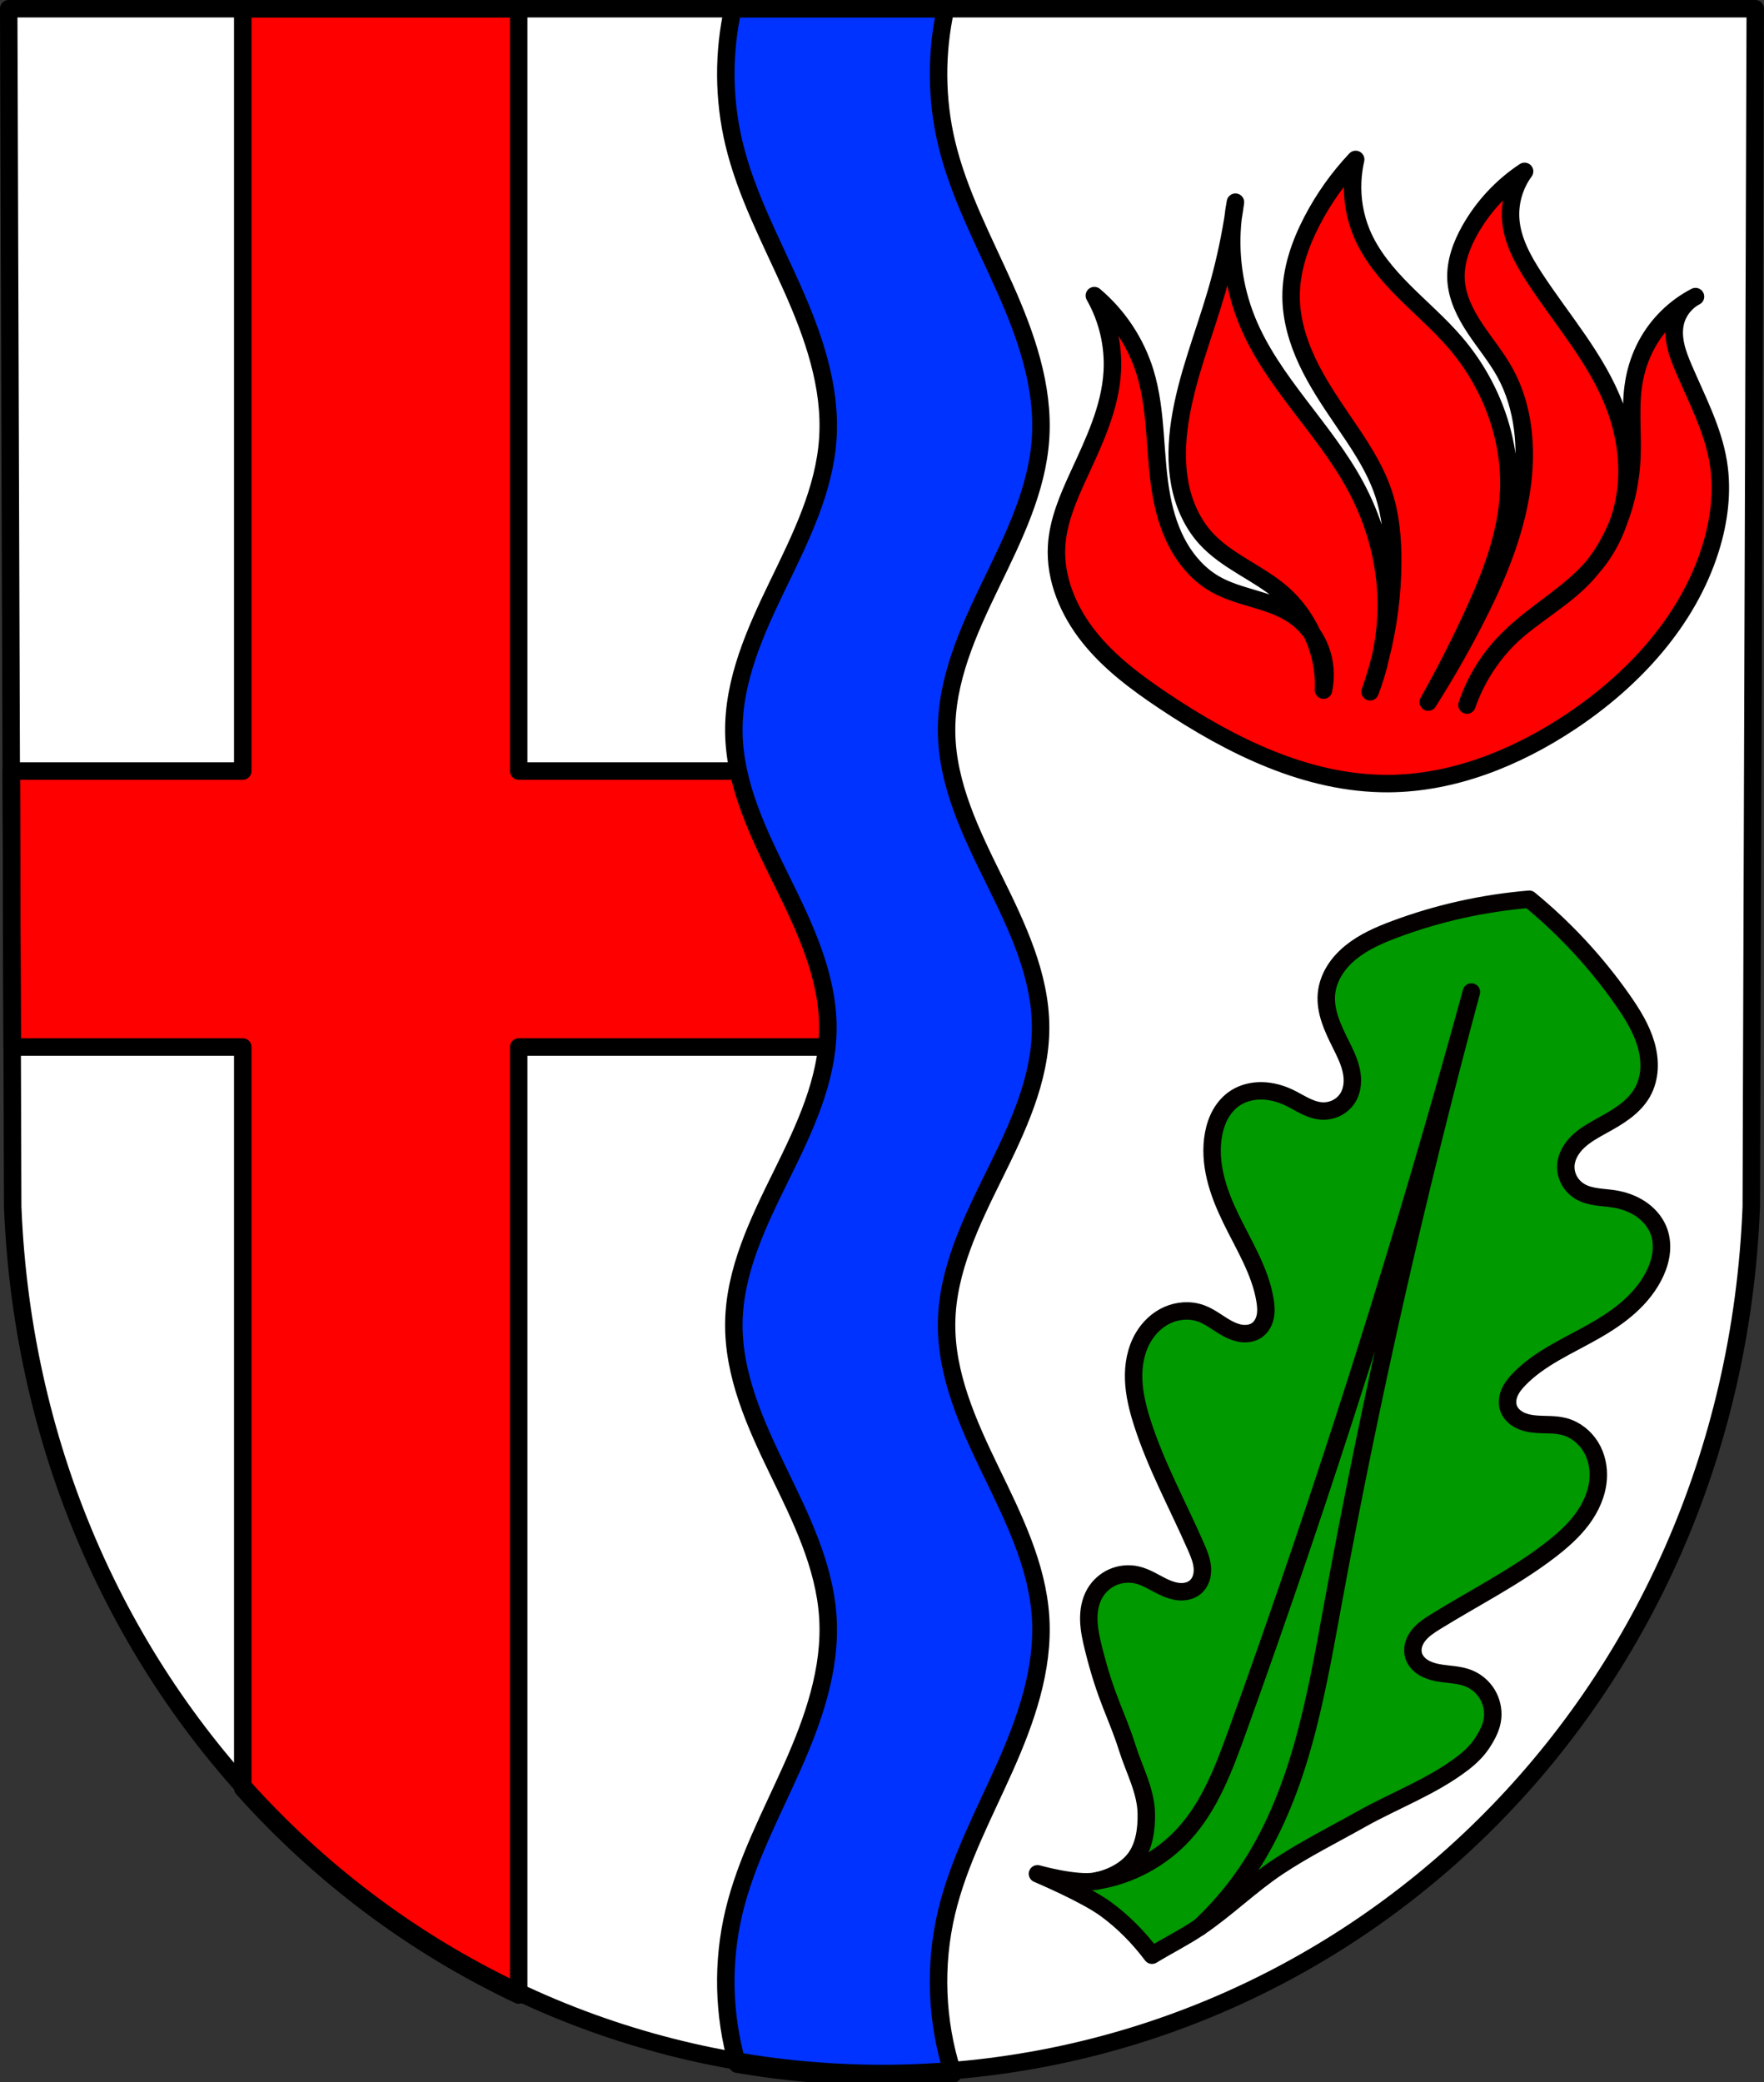 <?xml version="1.0" encoding="UTF-8" standalone="no"?>
<!-- Created with Inkscape (http://www.inkscape.org/) -->

<svg
   xmlns:dc="http://purl.org/dc/elements/1.1/"
   xmlns:cc="http://creativecommons.org/ns#"
   xmlns:rdf="http://www.w3.org/1999/02/22-rdf-syntax-ns#"
   xmlns:svg="http://www.w3.org/2000/svg"
   xmlns="http://www.w3.org/2000/svg"
   xmlns:sodipodi="http://sodipodi.sourceforge.net/DTD/sodipodi-0.dtd"
   xmlns:inkscape="http://www.inkscape.org/namespaces/inkscape"
   width="133.768mm"
   height="157.864mm"
   viewBox="0 0 133.768 157.864"
   version="1.1"
   id="svg2005"
   inkscape:version="0.92.5 (2060ec1f9f, 2020-04-08)"
   sodipodi:docname="DEU Hörscheid COA.svg">
  <rect x="0" y="0" width="133.768" height="157.864" fill="#333333" stroke="none"/>
  <defs
     id="defs1999">
    <inkscape:path-effect
       effect="spiro"
       id="path-effect3336"
       is_visible="true" />
    <inkscape:path-effect
       effect="spiro"
       id="path-effect3331"
       is_visible="true" />
    <inkscape:path-effect
       effect="spiro"
       id="path-effect3308"
       is_visible="true" />
    <inkscape:path-effect
       effect="spiro"
       id="path-effect3249"
       is_visible="true" />
    <inkscape:path-effect
       effect="spiro"
       id="path-effect3088"
       is_visible="true" />
    <inkscape:path-effect
       effect="spiro"
       id="path-effect3249-4"
       is_visible="true" />
    <inkscape:path-effect
       effect="spiro"
       id="path-effect3308-8"
       is_visible="true" />
    <inkscape:path-effect
       effect="spiro"
       id="path-effect3336-2"
       is_visible="true" />
    <inkscape:path-effect
       effect="spiro"
       id="path-effect3336-2-1"
       is_visible="true" />
  </defs>
  <sodipodi:namedview
     id="base"
     pagecolor="#ffffff"
     bordercolor="#666666"
     borderopacity="1.0"
     inkscape:pageopacity="0.0"
     inkscape:pageshadow="2"
     inkscape:zoom="1.3290858"
     inkscape:cx="252.79002"
     inkscape:cy="298.32533"
     inkscape:document-units="mm"
     inkscape:current-layer="layer1"
     showgrid="false"
     inkscape:window-width="1920"
     inkscape:window-height="1046"
     inkscape:window-x="-11"
     inkscape:window-y="-11"
     inkscape:window-maximized="1"
     inkscape:snap-nodes="false"
     fit-margin-top="0"
     fit-margin-left="0"
     fit-margin-right="0"
     fit-margin-bottom="0"
     inkscape:snap-midpoints="true"
     inkscape:snap-smooth-nodes="true"
     inkscape:object-paths="true" />
  <g
     inkscape:label="Ebene 1"
     inkscape:groupmode="layer"
     id="layer1"
     transform="translate(-31.42,-141.887)">
    <path
       style="fill:#ffffff;fill-rule:evenodd;stroke:none;stroke-width:1.323;stroke-linecap:round;stroke-linejoin:round;stroke-miterlimit:4;stroke-dasharray:none;stroke-opacity:1"
       inkscape:connector-curvature="0"
       d="m 164.526,142.549 -0.303,90.834 c -1.474,37.541 -30.599,65.686 -65.92,65.707 -35.289,-0.046 -64.425,-28.201 -65.92,-65.707 l -0.303,-90.834 H 98.302 Z"
       id="path10563-0-6-2-3-1"
       sodipodi:nodetypes="ccccccc" />
    <path
       style="opacity:1;fill:#ff0000;fill-opacity:1;fill-rule:evenodd;stroke:#000000;stroke-width:5;stroke-linecap:round;stroke-linejoin:round;stroke-miterlimit:4;stroke-dasharray:none;stroke-opacity:1;paint-order:markers fill stroke"
       d="M 69.471 2.5 L 69.471 220.59 L 3.227 220.59 L 3.488 299.545 L 69.471 299.545 L 69.471 511.643 C 91.64 536.461 118.446 556.599 148.428 570.762 L 148.428 299.545 L 249.268 299.545 L 249.268 220.59 L 148.428 220.59 L 148.428 2.5 L 69.471 2.5 z M 387.938 45.617 C 382.979 50.877 378.756 56.829 375.428 63.246 C 371.954 69.945 369.429 77.309 369.455 84.855 C 369.478 91.265 371.342 97.564 374.062 103.367 C 376.783 109.17 380.348 114.531 383.957 119.828 C 388.56 126.584 393.319 133.395 395.898 141.152 C 398.007 147.493 398.579 154.253 398.539 160.936 C 398.485 170.053 397.298 179.157 395.053 187.994 C 394.304 191.371 393.307 194.693 392.055 197.918 C 393.212 194.66 394.202 191.345 395.053 187.994 C 396.559 181.198 397.039 174.172 396.438 167.236 C 395.587 157.428 392.6 147.834 387.938 139.162 C 378.956 122.455 363.958 109.261 356.828 91.684 C 353.106 82.507 351.737 72.395 352.826 62.555 C 351.669 69.669 350.084 76.713 348.068 83.633 C 344.476 95.966 339.524 107.979 337.611 120.682 C 336.737 126.489 336.514 132.442 337.582 138.217 C 338.65 143.991 341.063 149.594 345.004 153.947 C 348.036 157.297 351.863 159.814 355.713 162.178 C 359.563 164.541 363.509 166.809 366.914 169.777 C 370.559 172.955 373.465 176.934 375.494 181.32 C 376.411 182.635 377.183 184.048 377.77 185.539 C 379.249 189.298 379.588 193.499 378.732 197.447 C 378.99 191.912 377.82 186.348 375.494 181.32 C 374.1 179.321 372.362 177.56 370.361 176.168 C 366.988 173.821 363.006 172.54 359.066 171.371 C 355.127 170.202 351.115 169.093 347.562 167.027 C 343.294 164.546 339.868 160.758 337.412 156.475 C 334.956 152.191 333.437 147.42 332.494 142.574 C 330.171 130.633 331.248 118.089 327.66 106.465 C 325.043 97.986 319.944 90.29 313.158 84.572 C 316.928 91.172 318.731 98.878 318.277 106.465 C 317.654 116.881 312.965 126.553 308.609 136.035 C 305.651 142.476 302.764 149.147 302.354 156.223 C 301.807 165.634 305.784 174.893 311.664 182.262 C 317.544 189.631 325.225 195.338 333.062 200.578 C 352.321 213.454 374.154 224.307 397.32 224.178 C 415.894 224.074 433.88 216.824 449.354 206.549 C 467.384 194.576 482.959 177.726 489.443 157.076 C 491.947 149.104 493.052 140.588 491.719 132.34 C 490.183 122.839 485.539 114.182 481.768 105.328 C 480.865 103.209 480.004 101.058 479.512 98.809 C 479.019 96.559 478.906 94.192 479.492 91.965 C 480.287 88.943 482.406 86.294 485.18 84.855 C 479.317 87.884 474.394 92.705 471.246 98.504 C 469.422 101.864 468.186 105.538 467.551 109.309 C 466.351 116.423 467.286 123.71 466.982 130.918 C 466.721 137.124 465.463 143.335 463.221 149.131 C 461.747 153.438 459.586 157.502 456.746 161.057 C 456.445 161.434 456.128 161.796 455.814 162.16 C 454.775 163.461 453.666 164.71 452.48 165.891 C 446.367 171.982 438.6 176.181 432.318 182.094 C 432.152 182.255 431.983 182.413 431.818 182.576 C 431.74 182.652 431.667 182.732 431.59 182.809 C 426.311 188.127 422.241 194.636 419.783 201.715 C 422.148 194.596 426.24 188.066 431.59 182.809 C 431.636 182.762 431.678 182.712 431.725 182.666 C 431.755 182.635 431.788 182.607 431.818 182.576 C 431.884 182.513 431.944 182.444 432.01 182.381 C 432.111 182.284 432.216 182.19 432.318 182.094 C 439.707 174.941 449.126 169.926 455.814 162.16 C 458.942 158.247 461.404 153.826 463.221 149.131 C 464.286 146.018 464.995 142.777 465.332 139.506 C 466.136 131.708 464.897 123.757 462.148 116.416 C 457.043 102.783 447.071 91.646 439.117 79.453 C 435.782 74.34 432.708 68.769 432.293 62.678 C 431.964 57.851 433.401 52.922 436.273 49.029 C 429.832 53.278 424.422 59.081 420.635 65.805 C 418.187 70.151 416.384 75.04 416.654 80.021 C 416.927 85.059 419.287 89.755 422.076 93.959 C 424.865 98.163 428.135 102.056 430.588 106.465 C 436.181 116.52 437.121 128.636 435.42 140.016 C 433.416 153.419 427.991 166.073 421.773 178.115 C 417.759 185.889 413.393 193.483 408.693 200.863 C 413.184 192.882 417.36 184.722 421.205 176.41 C 426.465 165.04 431.171 153.099 431.725 140.584 C 432.408 125.124 426.47 109.661 416.371 97.936 C 411.867 92.706 406.598 88.198 401.725 83.311 C 396.851 78.423 392.293 73.032 389.645 66.658 C 387.71 62.002 386.85 56.91 387.084 51.873 C 387.182 49.768 387.468 47.671 387.938 45.617 z M 352.826 62.555 C 353.081 60.988 353.321 59.417 353.533 57.844 C 353.231 59.403 353.001 60.976 352.826 62.555 z "
       transform="matrix(0.265,0,0,0.265,31.42,141.887)"
       id="rect3170-6" />
    <path
       style="fill:#0033ff;stroke:#000000;stroke-width:5;stroke-linecap:round;stroke-linejoin:round;stroke-miterlimit:4;stroke-dasharray:none;stroke-opacity:1;fill-opacity:1"
       d="M 209.725 2.5 C 206.945 15.111 207.012 28.352 210 40.918 C 213.443 55.4 220.565 68.684 226.631 82.277 C 232.696 95.871 237.832 110.423 236.904 125.279 C 235.976 140.133 229.101 153.863 222.615 167.258 C 216.129 180.652 209.77 194.76 210 209.641 C 210.23 224.531 217.023 238.429 223.619 251.781 C 230.215 265.133 236.904 279.11 236.904 294.002 C 236.904 308.894 230.215 322.871 223.619 336.223 C 217.023 349.575 210.23 363.473 210 378.363 C 209.77 393.244 216.129 407.354 222.615 420.748 C 229.101 434.142 235.976 447.873 236.904 462.727 C 237.832 477.583 232.696 492.133 226.631 505.727 C 220.565 519.32 213.443 532.606 210 547.088 C 206.612 561.339 206.969 576.457 210.99 590.541 C 224.594 592.893 238.557 594.132 252.789 594.15 C 259.494 594.146 266.138 593.861 272.715 593.33 C 272.68 593.222 272.64 593.115 272.605 593.006 C 267.894 578.232 267.288 562.174 270.875 547.088 C 274.318 532.606 281.439 519.32 287.504 505.727 C 293.569 492.133 298.707 477.583 297.779 462.727 C 296.851 447.873 289.976 434.142 283.49 420.748 C 277.004 407.354 270.645 393.244 270.875 378.363 C 271.105 363.473 277.898 349.575 284.494 336.223 C 291.09 322.871 297.779 308.894 297.779 294.002 C 297.779 279.11 291.09 265.133 284.494 251.781 C 277.898 238.429 271.105 224.531 270.875 209.641 C 270.645 194.76 277.004 180.652 283.49 167.258 C 289.976 153.863 296.851 140.133 297.779 125.279 C 298.707 110.423 293.569 95.871 287.504 82.277 C 281.439 68.684 274.318 55.4 270.875 40.918 C 267.887 28.352 267.82 15.111 270.6 2.5 L 252.783 2.5 L 209.725 2.5 z "
       transform="matrix(0.265,0,0,0.265,31.42,141.887)"
       id="path3086" />
    <path
       style="fill:none;fill-rule:evenodd;stroke:#000000;stroke-width:1.323;stroke-linecap:round;stroke-linejoin:round;stroke-miterlimit:4;stroke-dasharray:none;stroke-opacity:1"
       inkscape:connector-curvature="0"
       d="m 164.526,142.549 -0.303,90.834 c -1.474,37.541 -30.599,65.686 -65.92,65.707 -35.289,-0.046 -64.425,-28.201 -65.92,-65.707 l -0.303,-90.834 h 66.221 z"
       id="path10563-0-6-2-3"
       sodipodi:nodetypes="ccccccc" />
    <path
       style="fill:#009900;stroke:#040000;stroke-width:1.323;stroke-linecap:round;stroke-linejoin:round;stroke-miterlimit:4;stroke-dasharray:none;stroke-opacity:1;fill-opacity:1"
       d="m 147.387,210.063 c -3.485,0.291 -6.918,1.055 -10.164,2.265 -1.202,0.448 -2.396,0.966 -3.377,1.768 -0.49,0.401 -0.924,0.871 -1.249,1.408 -0.325,0.537 -0.54,1.141 -0.592,1.766 -0.054,0.648 0.067,1.305 0.274,1.929 0.207,0.624 0.499,1.221 0.793,1.813 0.324,0.651 0.655,1.308 0.813,2.011 0.158,0.703 0.125,1.47 -0.249,2.08 -0.204,0.332 -0.504,0.607 -0.858,0.784 -0.354,0.178 -0.762,0.257 -1.165,0.227 -0.442,-0.033 -0.866,-0.196 -1.264,-0.393 -0.398,-0.197 -0.777,-0.43 -1.178,-0.621 -0.637,-0.302 -1.334,-0.495 -2.037,-0.511 -0.703,-0.016 -1.413,0.15 -1.997,0.517 -0.475,0.299 -0.857,0.724 -1.135,1.203 -0.277,0.479 -0.452,1.011 -0.554,1.555 -0.203,1.08 -0.119,2.205 0.138,3.285 0.258,1.079 0.686,2.117 1.174,3.124 0.98,2.02 2.223,3.982 2.586,6.174 0.07,0.423 0.106,0.857 0.018,1.273 -0.088,0.416 -0.312,0.815 -0.677,1.047 -0.318,0.202 -0.721,0.262 -1.103,0.215 -0.383,-0.046 -0.748,-0.193 -1.087,-0.375 -0.678,-0.366 -1.275,-0.884 -2.001,-1.146 -0.818,-0.295 -1.746,-0.228 -2.526,0.119 -0.781,0.346 -1.416,0.957 -1.843,1.677 -0.573,0.965 -0.78,2.11 -0.738,3.234 0.042,1.124 0.321,2.233 0.669,3.312 1.038,3.222 2.688,6.233 4.052,9.345 0.229,0.523 0.453,1.06 0.489,1.623 0.018,0.281 -0.013,0.566 -0.111,0.829 -0.098,0.263 -0.266,0.503 -0.495,0.671 -0.307,0.226 -0.71,0.313 -1.1,0.291 -0.39,-0.022 -0.77,-0.145 -1.127,-0.305 -0.714,-0.32 -1.369,-0.793 -2.133,-0.967 -0.618,-0.142 -1.279,-0.072 -1.848,0.182 -0.569,0.255 -1.044,0.691 -1.347,1.221 -0.35,0.612 -0.471,1.332 -0.451,2.039 0.02,0.707 0.174,1.406 0.344,2.096 0.953,3.861 1.776,5.039 2.578,7.586 0.517,1.642 1.406,3.24 1.438,4.961 0.022,1.172 -0.148,2.475 -0.853,3.411 -0.683,0.907 -1.835,1.481 -2.948,1.708 -1.465,0.299 -4.452,-0.546 -4.452,-0.546 0,0 3.596,1.519 5.159,2.658 1.342,0.977 2.526,2.184 3.527,3.515 1.192,-0.728 2.449,-1.351 3.606,-2.133 2.067,-1.397 3.86,-3.175 5.937,-4.559 2.011,-1.34 4.182,-2.421 6.287,-3.605 2.568,-1.444 5.402,-2.475 7.74,-4.267 0.562,-0.431 1.089,-0.936 1.475,-1.53 0.38,-0.583 0.728,-1.231 0.787,-1.934 0.051,-0.609 -0.092,-1.238 -0.416,-1.771 -0.324,-0.533 -0.829,-0.965 -1.418,-1.2 -0.728,-0.29 -1.535,-0.272 -2.304,-0.415 -0.385,-0.071 -0.768,-0.186 -1.101,-0.389 -0.334,-0.203 -0.616,-0.504 -0.74,-0.864 -0.093,-0.269 -0.094,-0.561 -0.026,-0.833 0.069,-0.272 0.205,-0.524 0.38,-0.745 0.349,-0.443 0.838,-0.758 1.323,-1.058 2.89,-1.788 5.958,-3.329 8.643,-5.391 0.899,-0.691 1.758,-1.445 2.431,-2.346 0.673,-0.901 1.153,-1.962 1.23,-3.081 0.057,-0.835 -0.119,-1.699 -0.564,-2.427 -0.446,-0.728 -1.171,-1.31 -2.011,-1.532 -0.746,-0.197 -1.532,-0.11 -2.298,-0.194 -0.383,-0.042 -0.767,-0.129 -1.108,-0.308 -0.341,-0.179 -0.638,-0.457 -0.785,-0.804 -0.168,-0.398 -0.126,-0.854 0.037,-1.246 0.164,-0.392 0.44,-0.729 0.737,-1.037 1.545,-1.598 3.682,-2.506 5.635,-3.613 0.973,-0.551 1.916,-1.162 2.741,-1.904 0.825,-0.742 1.532,-1.621 1.979,-2.625 0.225,-0.505 0.383,-1.042 0.427,-1.594 0.044,-0.552 -0.029,-1.119 -0.251,-1.635 -0.272,-0.634 -0.761,-1.173 -1.349,-1.56 -0.588,-0.386 -1.271,-0.624 -1.966,-0.737 -0.438,-0.071 -0.882,-0.094 -1.322,-0.158 -0.439,-0.064 -0.882,-0.171 -1.265,-0.395 -0.348,-0.204 -0.639,-0.501 -0.83,-0.848 -0.191,-0.348 -0.282,-0.744 -0.261,-1.133 0.039,-0.714 0.447,-1.364 0.976,-1.853 0.529,-0.489 1.176,-0.841 1.812,-1.194 0.579,-0.32 1.157,-0.645 1.682,-1.042 0.525,-0.396 0.998,-0.868 1.322,-1.432 0.312,-0.544 0.478,-1.164 0.515,-1.79 0.037,-0.626 -0.051,-1.259 -0.227,-1.868 -0.352,-1.217 -1.041,-2.322 -1.776,-3.373 -1.986,-2.839 -4.376,-5.418 -7.08,-7.636 z m -37.292,73.888 z"
       id="path3306-4"
       inkscape:connector-curvature="0"
       sodipodi:nodetypes="ccccccccccccccccccccccccccccccccccccccccaaaacacaaaaacccccccccccccccccsccccccccccccccccccccccc" />
    <path
       style="fill:none;stroke:#040000;stroke-width:1.323;stroke-linecap:round;stroke-linejoin:round;stroke-miterlimit:4;stroke-dasharray:none;stroke-opacity:1"
       d="m 408.534,277.485 c 2.318,-1.131 4.229,-3.077 5.316,-5.416 1.227,-2.639 1.393,-5.629 1.523,-8.536 0.875,-19.607 0.969,-39.248 0.282,-58.863 0.616,15.957 1.887,31.889 3.811,47.741 0.858,7.073 1.827,14.398 -0.285,21.203 -0.526,1.696 -1.239,3.333 -2.122,4.874"
       id="path3334-1"
       inkscape:connector-curvature="0"
       inkscape:path-effect="#path-effect3336-2-1"
       inkscape:original-d="m 408.53363,277.48522 c 1.77221,-1.77213 4.15602,-3.16785 5.31588,-5.41589 1.32527,-2.56863 1.26131,-5.6578 1.52305,-8.53629 1.77678,-19.54055 0.28228,-58.86282 0.28228,-58.86282 0,0 3.28283,31.78547 3.81124,47.74103 0.23396,7.06445 1.20212,14.29299 -0.28522,21.20306 -0.37285,1.73223 -1.48624,2.60032 -2.12164,4.87395"
       sodipodi:nodetypes="caacaac"
       transform="rotate(17.303,238.496,-685.096)" />
  </g>
</svg>
